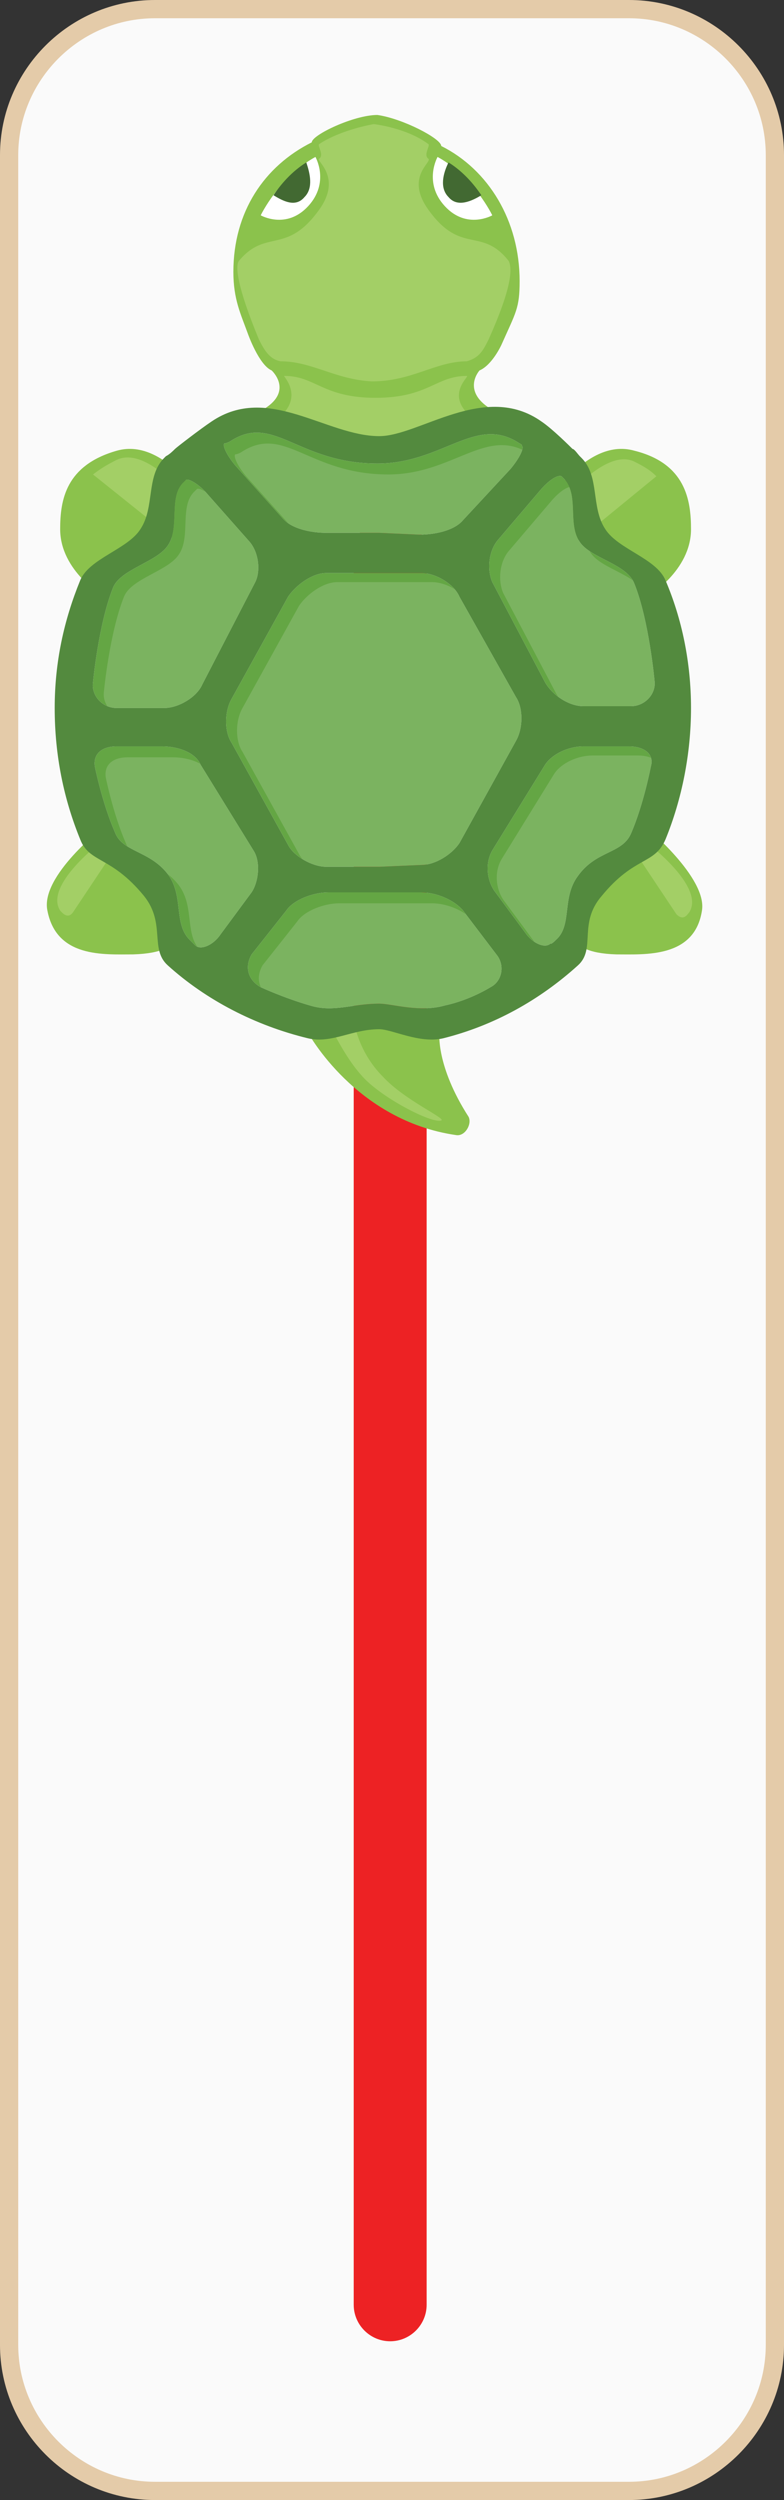 <?xml version="1.0" encoding="utf-8"?>
<!-- Generator: Adobe Illustrator 19.0.1, SVG Export Plug-In . SVG Version: 6.00 Build 0)  -->
<svg version="1.1" id="Layer_1" xmlns="http://www.w3.org/2000/svg" xmlns:xlink="http://www.w3.org/1999/xlink" x="0px" y="0px"
	 width="43px" height="137px" viewBox="0 0 43 137" enable-background="new 0 0 43 137" xml:space="preserve">
<rect x="0" y="0" width="43" height="137" fill="#333333" stroke="none"/>
<g>
	<g id="Layer_1_1_">
		<path fill="#FAFAFA" stroke="#E4CBA9" stroke-miterlimit="10" d="M42.5,128.5c0,4.4-3.6,8-8,8h-26c-4.4,0-8-3.6-8-8V8.5
			c0-4.4,3.6-8,8-8h26c4.4,0,8,3.6,8,8V128.5z"/>
		<path fill="#ED2224" d="M23.4,126.3c0,1.1-0.9,2-2,2l0,0c-1.1,0-2-0.9-2-2v-96c0-1.1,0.9-2,2-2l0,0c1.1,0,2,0.9,2,2V126.3z"/>
		<g id="Layer_3_2_">
			<g>
				<path fill="#8BC24C" d="M24.2,8L24.2,8c2.6,1.3,4.3,4.1,4.3,7.4c0,1.5-0.2,1.7-1,3.5c0,0-0.5,1.1-1.2,1.4l0,0l0,0
					c0,0-1,1.1,0.6,2.1c1.2,0.8-3.9,2.5-6.1,2.7c-2.2-0.2-7.5-1.9-6.3-2.7c1.6-1,0.4-2.1,0.4-2.1l0,0c-0.7-0.3-1.3-2-1.3-2
					c-0.4-1.1-0.8-1.9-0.8-3.4c0-3.3,1.7-5.8,4.3-7.1l0,0c0-0.4,2.3-1.5,3.6-1.5C22.1,6.5,24.2,7.6,24.2,8L24.2,8z M11.5,28.1
					c0,0-2.3-4.2-5.1-3.4c-2.8,0.8-3.1,2.7-3.1,4.3c0,2.3,2.4,3.7,2.4,3.7C7.2,30.1,11.5,28.1,11.5,28.1z M35.5,32.7
					c0,0,2.4-1.4,2.4-3.7c0-1.6-0.3-3.6-3.1-4.3c-2.8-0.8-5.1,3.4-5.1,3.4S34,30.1,35.5,32.7z M5.7,45.3c0,0-3.5,2.7-3.1,4.6
					c0.5,2.6,3.1,2.4,4.7,2.4c3.3-0.1,2.2-1.7,2.2-1.7S7.4,47.7,5.7,45.3z M31.6,50.6c0,0-1,1.6,2.2,1.7c1.6,0,4.3,0.2,4.7-2.4
					c0.3-1.8-3.1-4.6-3.1-4.6C33.8,47.7,31.6,50.6,31.6,50.6z M16.9,56.6c0,0,2.6,4.8,8.1,5.6c0.5,0.1,0.9-0.6,0.7-1
					c-1.8-2.8-1.6-4.6-1.6-4.6l-3.4-1.3L16.9,56.6z"/>
				<path fill="#A3CF66" d="M15.4,19.8c-0.6-0.1-0.9-0.6-1.2-1.2c-1.2-2.9-1.3-4-1.1-4.3c1.5-1.8,2.6-0.3,4.4-2.8
					c1.3-1.8-0.2-2.7,0-2.8c0.3-0.2-0.1-0.7,0-0.8c1.2-0.8,3-1.1,3-1.1s1.8,0.2,3,1.1c0.1,0.1-0.3,0.6,0,0.8c0.2,0.2-1.3,1,0,2.8
					c1.8,2.5,2.9,0.9,4.4,2.8c0.2,0.4,0.2,1.4-1.1,4.3c-0.3,0.6-0.5,1-1.2,1.2c-1.7,0-3,1.1-5.2,1.1C18.4,20.8,17.1,19.8,15.4,19.8z
					 M20.6,24.5c2.2,0.1,6.3-0.8,5.2-1.7c-1.4-1.2,0-2.2-0.2-2.2c-1.7,0-2.1,1.2-5,1.2s-3.3-1.2-5-1.2c-0.2-0.1,1.1,1-0.2,2.2
					C14.3,23.7,18.4,24.5,20.6,24.5z M9.6,29.6c0.8-0.9,1.5-1.3,1.5-1.3s-2.8-4-4.7-3.1c-0.6,0.3-0.9,0.5-1.3,0.8L9.6,29.6z
					 M36,26.1c-0.3-0.3-0.6-0.5-1.2-0.8c-1.8-0.9-4.7,3.1-4.7,3.1s0.7,0.5,1.5,1.3L36,26.1z M6.2,46.7c-0.7-0.8,0,0.4-0.6-0.6
					c0,0-3.2,2.4-2.3,3.8C3.4,50,3.7,50.4,4,50L6.2,46.7z M37.1,50.1c0.4,0.4,0.6,0,0.7-0.1c0.9-1.4-2.3-3.8-2.3-3.8
					c-0.6,0.9,0.1-0.2-0.6,0.6L37.1,50.1z M19.8,58.9c1,1.2,3.9,2.7,4.4,2.5c0.3-0.1-2-1.1-3.2-2.4c-1.4-1.4-1.6-3.1-1.6-3.1
					l-1.3,0.3C18.1,56.2,18.9,57.9,19.8,58.9z"/>
				<g id="shell">
					<g>
						<path fill="#64A644" d="M20.8,47.5h-2.9c-0.8,0-1.8-0.6-2.1-1.2l-3.1-5.6c-0.4-0.6-0.4-1.7,0-2.4l3.1-5.6
							c0.4-0.6,1.3-1.3,2.1-1.3h2.9h2.3c0.8,0,1.8,0.6,2.1,1.3l3.1,5.5c0.4,0.6,0.4,1.7,0,2.4l-3.1,5.6c-0.4,0.6-1.3,1.2-2.1,1.2
							L20.8,47.5"/>
						<path fill="#64A644" d="M20.8,29.2h-2.9c-0.8,0-1.9-0.2-2.4-0.8l-2.6-2.9c-0.5-0.6-0.7-1.1-0.6-1.2c0,0,0.1,0,0.3-0.1
							c2.4-1.6,3.7,1.2,8.1,1.2c3.6,0,5.4-2.7,7.8-1.1c0.2,0.1,0.1,0.1,0.1,0.1c0.2,0.1-0.1,0.7-0.6,1.3l-2.6,2.8
							c-0.5,0.6-1.6,0.8-2.4,0.8L20.8,29.2L20.8,29.2z"/>
						<path fill="#64A644" d="M20.8,55c-1.5,0-2.5,0.5-3.8,0.1c-1.4-0.4-2.7-1-2.7-1c-0.7-0.4-0.9-1.1-0.5-1.8l1.9-2.4
							c0.4-0.6,1.5-1,2.3-1h2.9h2.2c0.8,0,1.8,0.4,2.3,1l1.9,2.5c0.4,0.6,0.2,1.4-0.4,1.7c0,0-1.1,0.7-2.5,1
							C23,55.5,21.5,55,20.8,55z"/>
						<path fill="#64A644" d="M29.6,26.9c0.5-0.6,1-0.9,1.2-0.8c0,0,0,0,0.1,0.1c0.9,0.9,0.2,2.5,0.9,3.5c0.6,0.9,2.6,1.2,3,2.3
							c0.8,2,1.1,5.3,1.1,5.3c0.1,0.7-0.5,1.4-1.3,1.4H32c-0.8,0-1.7-0.6-2.1-1.3L27,31.9c-0.3-0.7-0.2-1.7,0.3-2.3L29.6,26.9z"/>
						<path fill="#64A644" d="M13.7,29.7c0.5,0.6,0.6,1.6,0.3,2.2l-2.9,5.6c-0.3,0.7-1.3,1.3-2.1,1.3H6.4c-0.8,0-1.4-0.7-1.3-1.4
							c0,0,0.3-3.2,1.1-5.2c0.4-1,2.4-1.4,3-2.3c0.7-1,0-2.7,0.9-3.5c0.1-0.1,0.1-0.1,0.1-0.1c0.1-0.1,0.7,0.2,1.2,0.8L13.7,29.7z"
							/>
						<path fill="#64A644" d="M13.9,46.6c0.4,0.6,0.3,1.7-0.1,2.3l-1.7,2.3c-0.4,0.6-1.1,0.9-1.4,0.6c0,0,0,0-0.3-0.3
							c-0.9-0.9-0.3-2.4-1.2-3.6c-1-1.3-2.5-1.2-2.9-2.3C5.6,44,5.2,42,5.2,42c-0.1-0.7,0.4-1.1,1.2-1.1h2.5c0.8,0,1.8,0.3,2.1,1
							L13.9,46.6z"/>
						<path fill="#64A644" d="M29.9,41.9c0.4-0.6,1.3-1,2.1-1h2.5c0.8,0,1.4,0.4,1.2,1.1c0,0-0.4,2.1-1.1,3.7
							c-0.5,1.1-1.9,0.9-2.9,2.3c-0.9,1.2-0.3,2.7-1.2,3.5c-0.3,0.3-0.3,0.2-0.3,0.2c-0.3,0.3-1,0-1.4-0.6l-1.7-2.3
							c-0.4-0.6-0.5-1.5-0.1-2.2L29.9,41.9z"/>
					</g>
					<g opacity="0.15">
						<path fill="#FFFFFF" d="M21.4,48h-2.9c-0.8,0-1.8-0.6-2.1-1.2l-3.1-5.6c-0.4-0.6-0.4-1.7,0-2.4l3.1-5.6
							c0.4-0.6,1.3-1.3,2.1-1.3h2.9h2.3c0.8,0,1.8,0.6,2.1,1.3l3.1,5.5c0.4,0.6,0.4,1.7,0,2.4l-3.1,5.6c-0.4,0.6-1.3,1.2-2.1,1.2
							L21.4,48"/>
						<path fill="#FFFFFF" d="M21.4,29.8h-2.9c-0.8,0-1.9-0.2-2.4-0.8l-2.6-2.9c-0.5-0.6-0.7-1.1-0.6-1.2c0,0,0.1,0,0.3-0.1
							c2.4-1.6,3.7,1.2,8.1,1.2c3.6,0,5.4-2.7,7.8-1.1c0.2,0.1,0.1,0.1,0.1,0.1c0.2,0.1-0.1,0.7-0.6,1.3L26,29.1
							c-0.5,0.6-1.6,0.8-2.4,0.8L21.4,29.8L21.4,29.8z"/>
						<path fill="#FFFFFF" d="M21.4,55.6c-1.5,0-2.5,0.5-3.8,0.1c-1.4-0.4-2.7-1-2.7-1c-0.7-0.4-0.9-1.1-0.5-1.8l1.9-2.4
							c0.4-0.6,1.5-1,2.3-1h2.9h2.2c0.8,0,1.8,0.4,2.3,1l1.9,2.5c0.4,0.6,0.2,1.4-0.4,1.7c0,0-1.1,0.7-2.5,1
							C23.6,56.1,22.1,55.6,21.4,55.6z"/>
						<path fill="#FFFFFF" d="M30.2,27.5c0.5-0.6,1-0.9,1.2-0.8c0,0,0,0,0.1,0.1c0.9,0.9,0.2,2.5,0.9,3.5c0.6,0.9,2.6,1.2,3,2.3
							c0.8,2,1.1,5.3,1.1,5.3c0.1,0.7-0.5,1.4-1.3,1.4h-2.6c-0.8,0-1.7-0.6-2.1-1.3l-2.9-5.5c-0.3-0.7-0.2-1.7,0.3-2.3L30.2,27.5z"
							/>
						<path fill="#FFFFFF" d="M14.3,30.2c0.5,0.6,0.6,1.6,0.3,2.2L11.7,38c-0.3,0.7-1.3,1.3-2.1,1.3H7c-0.8,0-1.4-0.7-1.3-1.4
							c0,0,0.3-3.2,1.1-5.2c0.4-1,2.4-1.4,3-2.3c0.7-1,0-2.7,0.9-3.5c0.1-0.1,0.1-0.1,0.1-0.1c0.1-0.1,0.7,0.2,1.2,0.8L14.3,30.2z"
							/>
						<path fill="#FFFFFF" d="M14.5,47.2c0.4,0.6,0.3,1.7-0.1,2.3l-1.7,2.3c-0.4,0.6-1.1,0.9-1.4,0.6c0,0,0,0-0.3-0.3
							c-0.9-0.9-0.3-2.4-1.2-3.6c-1-1.3-2.5-1.2-2.9-2.3c-0.7-1.6-1.1-3.6-1.1-3.6c-0.1-0.7,0.4-1.1,1.2-1.1h2.5
							c0.8,0,1.8,0.3,2.1,1L14.5,47.2z"/>
						<path fill="#FFFFFF" d="M30.4,42.4c0.4-0.6,1.3-1,2.1-1H35c0.8,0,1.4,0.4,1.2,1.1c0,0-0.4,2.1-1.1,3.7
							c-0.5,1.1-1.9,0.9-2.9,2.3c-0.9,1.2-0.3,2.7-1.2,3.5c-0.3,0.3-0.3,0.2-0.3,0.2c-0.3,0.3-1,0-1.4-0.6l-1.7-2.3
							c-0.4-0.6-0.5-1.5-0.1-2.2L30.4,42.4z"/>
					</g>
					<path fill="#538A3E" d="M20.8,56.4c0.7,0,2.2,0.8,3.5,0.5c2.8-0.7,5.3-2.1,7.4-4c1-0.9,0-2.3,1.3-3.8c1.8-2.2,2.9-1.7,3.5-3.1
						c0.9-2.2,1.4-4.7,1.4-7.2s-0.5-4.9-1.4-7c-0.5-1.2-2.6-1.7-3.3-2.8c-0.8-1.2-0.3-2.9-1.3-3.9C31.8,25,31.8,25,31.8,25
						c-0.1-0.1-0.3-0.4-0.4-0.4c-0.1-0.1-1.1-1.1-1.7-1.5c-3.1-2.2-6.7,0.8-8.9,0.8c-2.9,0-6.1-2.9-9.2-0.8c-0.6,0.4-1.9,1.4-2,1.5
						S9.3,24.9,9.1,25c0,0,0,0-0.1,0.1c-1,1-0.5,2.7-1.3,3.9c-0.7,1.1-2.8,1.6-3.3,2.8C3.5,34,3,36.3,3,38.8c0,2.6,0.5,5,1.4,7.2
						c0.5,1.3,1.7,0.9,3.5,3.1c1.2,1.5,0.3,2.9,1.3,3.8c2.1,1.9,4.8,3.3,7.7,4C18.2,57.2,19.3,56.4,20.8,56.4z M20.8,47.5h-2.9
						c-0.8,0-1.8-0.6-2.1-1.2l-3.1-5.6c-0.4-0.6-0.4-1.7,0-2.4l3.1-5.6c0.4-0.6,1.3-1.3,2.1-1.3h2.9h2.3c0.8,0,1.8,0.6,2.1,1.3
						l3.1,5.5c0.4,0.6,0.4,1.7,0,2.4l-3.1,5.6c-0.4,0.6-1.3,1.2-2.1,1.2L20.8,47.5 M20.8,29.2h-2.9c-0.8,0-1.9-0.2-2.4-0.8l-2.6-2.9
						c-0.5-0.6-0.7-1.1-0.6-1.2c0,0,0.1,0,0.3-0.1c2.4-1.6,3.7,1.2,8.1,1.2c3.6,0,5.4-2.7,7.8-1.1c0.2,0.1,0.1,0.1,0.1,0.1
						c0.2,0.1-0.1,0.7-0.6,1.3l-2.6,2.8c-0.5,0.6-1.6,0.8-2.4,0.8L20.8,29.2L20.8,29.2z M20.8,55c-1.5,0-2.5,0.5-3.8,0.1
						c-1.4-0.4-2.7-1-2.7-1c-0.7-0.4-0.9-1.1-0.5-1.8l1.9-2.4c0.4-0.6,1.5-1,2.3-1h2.9h2.2c0.8,0,1.8,0.4,2.3,1l1.9,2.5
						c0.4,0.6,0.2,1.4-0.4,1.7c0,0-1.1,0.7-2.5,1C23,55.5,21.5,55,20.8,55z M29.6,26.9c0.5-0.6,1-0.9,1.2-0.8c0,0,0,0,0.1,0.1
						c0.9,0.9,0.2,2.5,0.9,3.5c0.6,0.9,2.6,1.2,3,2.3c0.8,2,1.1,5.3,1.1,5.3c0.1,0.7-0.5,1.4-1.3,1.4H32c-0.8,0-1.7-0.6-2.1-1.3
						L27,31.9c-0.3-0.7-0.2-1.7,0.3-2.3L29.6,26.9z M13.7,29.7c0.5,0.6,0.6,1.6,0.3,2.2l-2.9,5.6c-0.3,0.7-1.3,1.3-2.1,1.3H6.4
						c-0.8,0-1.4-0.7-1.3-1.4c0,0,0.3-3.2,1.1-5.2c0.4-1,2.4-1.4,3-2.3c0.7-1,0-2.7,0.9-3.5c0.1-0.1,0.1-0.1,0.1-0.1
						c0.1-0.1,0.7,0.2,1.2,0.8L13.7,29.7z M13.9,46.6c0.4,0.6,0.3,1.7-0.1,2.3l-1.7,2.3c-0.4,0.6-1.1,0.9-1.4,0.6c0,0,0,0-0.3-0.3
						c-0.9-0.9-0.3-2.4-1.2-3.6c-1-1.3-2.5-1.2-2.9-2.3C5.6,44,5.2,42,5.2,42c-0.1-0.7,0.4-1.1,1.2-1.1h2.5c0.8,0,1.8,0.3,2.1,1
						L13.9,46.6z M29.9,41.9c0.4-0.6,1.3-1,2.1-1h2.5c0.8,0,1.4,0.4,1.2,1.1c0,0-0.4,2.1-1.1,3.7c-0.5,1.1-1.9,0.9-2.9,2.3
						c-0.9,1.2-0.3,2.7-1.2,3.5c-0.3,0.3-0.3,0.2-0.3,0.2c-0.3,0.3-1,0-1.4-0.6l-1.7-2.3c-0.4-0.6-0.5-1.5-0.1-2.2L29.9,41.9z"/>
				</g>
				<g id="eyes">
					<path id="eye_6_" fill="#FFFFFF" d="M24,8.6c0,0-0.8,1.4,0.4,2.7c1.2,1.3,2.6,0.5,2.6,0.5S26,9.7,24,8.6z"/>
					<path id="eye_7_" fill="#FFFFFF" d="M17.3,8.6c0,0,0.8,1.4-0.4,2.7c-1.2,1.3-2.6,0.5-2.6,0.5S15.3,9.7,17.3,8.6z"/>
					<path fill="#426932" d="M16.7,10.8c0.5-0.5,0.3-1.3,0.1-1.9c-0.8,0.5-1.4,1.2-1.8,1.8C15.5,11,16.2,11.4,16.7,10.8z"/>
					<path fill="#426932" d="M24.6,10.8c-0.5-0.5-0.3-1.3,0-1.9c0.8,0.5,1.4,1.2,1.8,1.8C25.9,11,25.1,11.4,24.6,10.8z"/>
				</g>
			</g>
		</g>
	</g>
	<g id="Layer_2">
	</g>
</g>
</svg>
